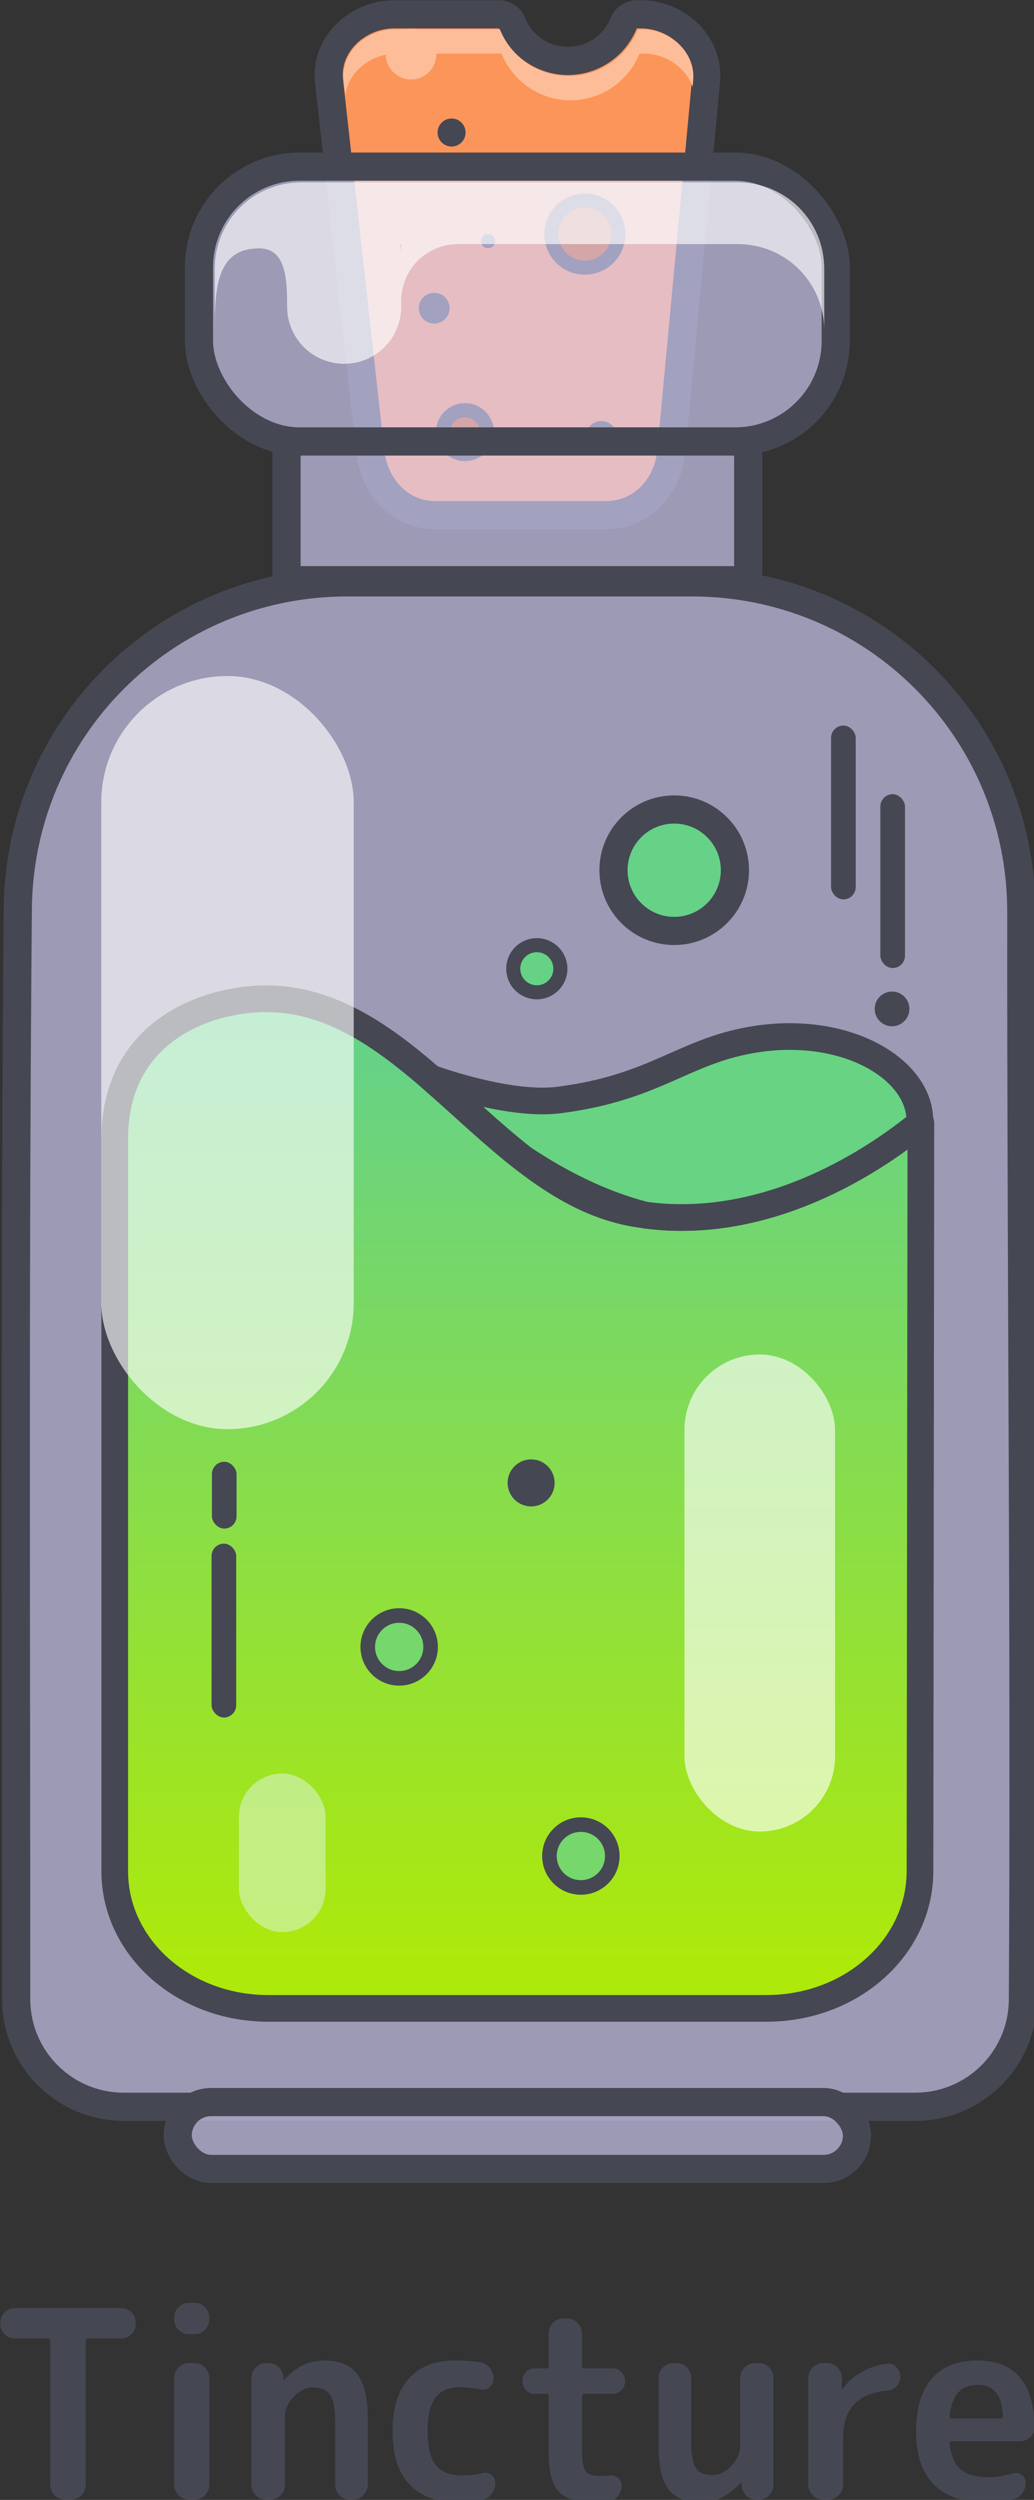 <svg height="604.282" viewBox="0 0 66.146 159.883" width="250" xmlns="http://www.w3.org/2000/svg" xmlns:xlink="http://www.w3.org/1999/xlink"><rect x="0" y="0" width="66.146" height="159.883" fill="#333333" stroke="none"/><linearGradient id="a" gradientUnits="userSpaceOnUse" x1="101.478" x2="101.478" y1="213.455" y2="142.244"><stop offset="0" stop-color="#ade90a"/><stop offset="1" stop-color="#63d18b"/></linearGradient><g transform="matrix(.851 0 0 .851 -56.252 -17.298)"><g fill-rule="evenodd" transform="matrix(1 0 0 1 -.009 -45.274)"><g transform="matrix(.875 0 0 .875 62.447 21.88)"><path d="m38.045 52.406c-2.431-0-4.658 1.972-4.389 4.389l3.538 31.817c.269 2.416 1.958 4.389 4.389 4.389h14.685c2.431 0 4.162-1.968 4.389-4.389l2.979-31.817c.227-2.421-1.958-4.389-4.389-4.389h-.358c-.969 2.417-3.31 4.001-5.914 4.004-2.605-.002-4.947-1.586-5.916-4.004z" fill="#fc9559" stroke="#454753" stroke-linecap="round" stroke-linejoin="round" stroke-width="4.839"/><path d="m38.045 52.406c-2.431-0-4.658 1.972-4.389 4.389l3.538 31.817c.269 2.416 1.958 4.389 4.389 4.389h14.685c2.431 0 4.162-1.968 4.389-4.389l2.979-31.817c.227-2.421-1.958-4.389-4.389-4.389h-.358c-.969 2.417-3.31 4.001-5.914 4.004-2.605-.002-4.947-1.586-5.916-4.004z" fill="#fc9559"/><path d="m143.795 198.068c-9.189-0-17.603 7.455-16.588 16.588l.541 4.871c.873-7.716 8.419-13.602 16.582-13.602h34.07c3.664 9.136 12.517 15.127 22.361 15.133 9.841-.008 18.688-5.999 22.352-15.133h1.352c7.129 0 13.675 4.486 15.861 10.766l.191-2.035c.857-9.149-7.399-16.588-16.588-16.588h-1.352c-3.663 9.134-12.513 15.124-22.354 15.133-9.844-.006-18.695-5.996-22.359-15.133z" fill="#fdbd98" transform="scale(.265)"/><circle cx="42.982" cy="61.348" fill="#454753" r="1.203"/><circle cx="54.429" cy="70.073" fill="#d1540f" r="2.879" stroke="#454753" stroke-linecap="round" stroke-linejoin="round" stroke-width="1.21"/><g fill="#454753"><circle cx="46.118" cy="70.672" r=".612"/><circle cx="41.488" cy="76.436" r="1.321"/><circle cx="55.851" cy="87.491" r="1.361"/></g><circle cx="44.129" cy="87.081" fill="#d1540f" r="1.885" stroke="#454753" stroke-linecap="round" stroke-linejoin="round" stroke-width="1.21"/><circle cx="39.499" cy="54.623" fill="#fdbd98" r="2.173"/></g><g stroke="#454753" stroke-linecap="round" stroke-linejoin="round"><rect fill="#d8d4ff" fill-opacity=".635" height="20.652" ry="7.56" stroke-width="2.117" width="47.866" x="81.067" y="78.123"/><path d="m87.648 98.78h34.704v10.425h-34.704z" fill="#d8d4ff" fill-opacity=".635" stroke-width="2.117"/><path d="m348 412.697c-51.793 0-93.49 41.697-93.49 93.49-.896 101.185-.451 205.576-.451 308.254 0 16.944 13.64 30.586 30.584 30.586h224.416c16.944 0 30.584-13.642 30.584-30.586.608-101.346-.557-209.372-.451-308.254 0-51.793-41.697-93.49-93.49-93.49z" fill="#d8d4ff" fill-opacity=".635" stroke-width="8" transform="scale(.265)"/><path d="m86.01 140.66c11-.072 17.171 14.179 27.643 16.106 11.828 2.176 21.68-6.947 21.68-6.801l-.066 56.26c-.007 5.713-5.147 10.312-11.541 10.312h-37.45c-6.393 0-11.541-4.599-11.541-10.312v-55.017c0-8.229 7.06-10.521 11.275-10.549z" fill="url(#a)" stroke-width="2.005"/><path d="m125.743 143.501c-1.005-.017-2.058.061-3.144.25-5.17.897-7.281 3.602-14.473 4.519-3.329.425-8.109-1.117-9.607-1.64 2.316 2.006 4.574 4.2 6.955 6.052 2.625 1.741 5.767 3.387 9.138 4.236 10.643 1.433 19.475-5.995 20.597-6.868.019-.099.037-.198.048-.298-.065-3.292-4.086-6.159-9.514-6.251z" fill="#68d382" stroke-width="2.005"/><circle cx="116.791" cy="131" fill="#65d287" r="4.564" stroke-width="2.117"/><circle cx="106.463" cy="138.404" fill="#66d285" r="1.772" stroke-width="1.058"/></g><rect fill="#fff" fill-opacity=".635" height="35.853" ry="5.659" width="11.319" x="117.563" y="167.393"/><path d="m334.947 299.27c-13.683 0-24.566 10.891-24.566 24.574v17.5c0-12.392.642-23.361 12.601-23.361 7.464 0 7.944 8.217 7.944 16.554 0 8.961 7.215 16.176 16.176 16.176s16.174-7.215 16.174-16.176v-2.035c.229-8.704 7.256-15.649 15.996-15.732h79.441c13.683 0 24.574 10.891 24.574 24.574v-17.5c0-13.683-10.891-24.574-24.574-24.574zm28.055 17.5h.252v2.484c-.022-.846-.106-1.676-.252-2.484z" fill="#fff" fill-opacity=".635" transform="scale(.265)"/><circle cx="106.036" cy="177.045" fill="#454753" r="1.767"/><rect fill="#454753" height="13.067" ry=".926" width="1.852" x="128.583" y="120.126"/><rect fill="#454753" height="13.067" ry=".926" width="1.852" x="132.287" y="125.285"/><rect fill="#454753" height="13.067" ry=".926" width="1.852" x="82.014" y="181.61"/><rect fill="#454753" height="5.023" ry=".926" width="1.852" x="82.041" y="175.456"/><circle cx="133.166" cy="141.424" fill="#454753" r="1.304"/><circle cx="96.117" cy="189.372" fill="#75d76c" r="2.362" stroke="#454753" stroke-linecap="round" stroke-linejoin="round" stroke-width="1.095"/><circle cx="109.775" cy="205.087" fill="#75d76c" r="2.362" stroke="#454753" stroke-linecap="round" stroke-linejoin="round" stroke-width="1.095"/><rect fill="#d4f3bd" fill-opacity=".635" height="11.918" ry="3.258" width="6.516" x="84.069" y="198.888"/><rect fill="#fff" fill-opacity=".635" height="56.601" ry="9.488" width="18.976" x="73.724" y="116.406"/><rect height="5.027" ry="2.514" style="fill:#d8d4ff;fill-opacity:.635;stroke:#454753;stroke-width:2.117;stroke-linecap:round;stroke-linejoin:round" width="51.065" x="79.468" y="223.578"/></g><g fill="#454753" stroke-width=".226" transform="scale(.978 1.023)"><path d="m68.711 191.66q-.443 0-.771-.308-.328-.328-.328-.771v-.058q0-.443.328-.771.328-.328.771-.328h8.211q.443 0 .771.328.328.328.328.771v.058q0 .443-.328.771-.328.308-.771.308h-2.583q-.154 0-.154.173v10.562q0 .443-.328.771-.328.328-.771.328h-.54q-.443 0-.771-.328-.328-.328-.328-.771v-10.562q0-.173-.154-.173z"/><path d="m82.076 203.494q-.443 0-.771-.328-.328-.328-.328-.771v-7.825q0-.443.328-.771.328-.328.771-.328h.501q.443 0 .771.328.328.328.328.771v7.825q0 .443-.328.771-.328.328-.771.328zm0-12.143q-.443 0-.771-.328-.328-.328-.328-.771v-.116q0-.443.328-.771.328-.328.771-.328h.501q.443 0 .771.328.328.328.328.771v.116q0 .443-.328.771-.328.328-.771.328z"/><path d="m88.01 203.494q-.443 0-.771-.328-.328-.328-.328-.771v-7.825q0-.443.328-.771.328-.328.771-.328h.251q.463 0 .771.328.328.308.347.771v.135q0 .019.019.019.019 0 .039-.019 1.311-1.426 3.065-1.426 1.754 0 2.544 1.002.81.983.81 3.296v4.818q0 .443-.328.771-.328.328-.771.328h-.328q-.443 0-.771-.328-.308-.328-.308-.771v-4.626q0-1.446-.385-1.966-.366-.54-1.33-.54-.79 0-1.465.675-.675.675-.675 1.446v5.011q0 .443-.328.771-.328.328-.771.328z"/><path d="m102.729 203.687q-2.39 0-3.681-1.311-1.291-1.33-1.291-3.893 0-2.525 1.234-3.855 1.253-1.349 3.546-1.349 1.022 0 1.966.135.443.058.732.405.289.347.289.809 0 .385-.308.617-.289.231-.675.154-.752-.154-1.677-.154-1.214 0-1.812.771-.597.771-.597 2.467 0 1.735.636 2.486.636.752 1.966.752.944 0 1.638-.173.366-.096.655.135.308.231.308.597 0 .463-.289.809-.27.347-.713.424-.983.173-1.927.173z"/><path d="m108.662 195.727q-.385 0-.655-.27-.27-.289-.27-.675 0-.385.27-.655.27-.27.655-.27h.925q.173 0 .173-.173v-2.39q0-.443.308-.771.328-.328.771-.328h.385q.443 0 .771.328.328.328.328.771v2.39q0 .173.173.173h2.197q.385 0 .655.27.289.27.289.655 0 .385-.289.675-.27.27-.655.27h-2.197q-.173 0-.173.154v3.893q0 1.253.27 1.619.27.366 1.118.366.463 0 .694-.039.385-.038.675.173.289.212.289.578 0 .424-.289.771-.27.328-.675.366-.848.077-1.272.077-1.87 0-2.621-.79-.752-.81-.752-2.872v-4.144q0-.154-.173-.154z"/><path d="m121.449 203.687q-1.696 0-2.467-.925-.771-.944-.771-3.18v-5.011q0-.443.328-.771.328-.328.771-.328h.308q.443 0 .771.328.328.328.328.771v4.741q0 1.349.366 1.87.366.52 1.234.52.79 0 1.465-.675.694-.675.694-1.446v-5.011q0-.443.328-.771.328-.328.771-.328h.385q.443 0 .752.328.328.328.328.771v7.825q0 .443-.328.771-.308.328-.752.328h-.251q-.463 0-.79-.308-.308-.328-.328-.79l-.019-.135q0-.019-.019-.019-.019 0-.039.019-1.311 1.426-3.065 1.426z"/><path d="m130.812 203.494q-.443 0-.771-.328-.328-.328-.328-.771v-7.825q0-.443.328-.771.328-.328.771-.328h.385q.443 0 .771.328.328.328.328.771v.81q0 .019.019.019.039 0 .039-.019.559-.771 1.465-1.253.906-.501 1.985-.617.405-.039.694.27.289.289.289.694 0 .405-.289.694-.289.289-.694.328-3.411.27-3.411 3.469v3.431q0 .443-.328.771-.328.328-.771.328z"/><path d="m142.759 195.072q-.983 0-1.523.559-.52.54-.655 1.754 0 .154.154.154h3.778q.154 0 .154-.154-.077-2.313-1.908-2.313zm.482 8.615q-2.525 0-3.893-1.311-1.349-1.33-1.349-3.893 0-2.544 1.214-3.874 1.214-1.33 3.508-1.33 4.279 0 4.394 4.857.019.463-.328.771-.347.308-.809.308h-5.262q-.173 0-.135.173.135 1.291.848 1.889.732.578 2.12.578.867 0 1.927-.289.347-.096.636.116.308.212.308.578 0 .443-.27.79-.251.328-.675.405-1.079.231-2.236.231z"/></g></g></svg>
